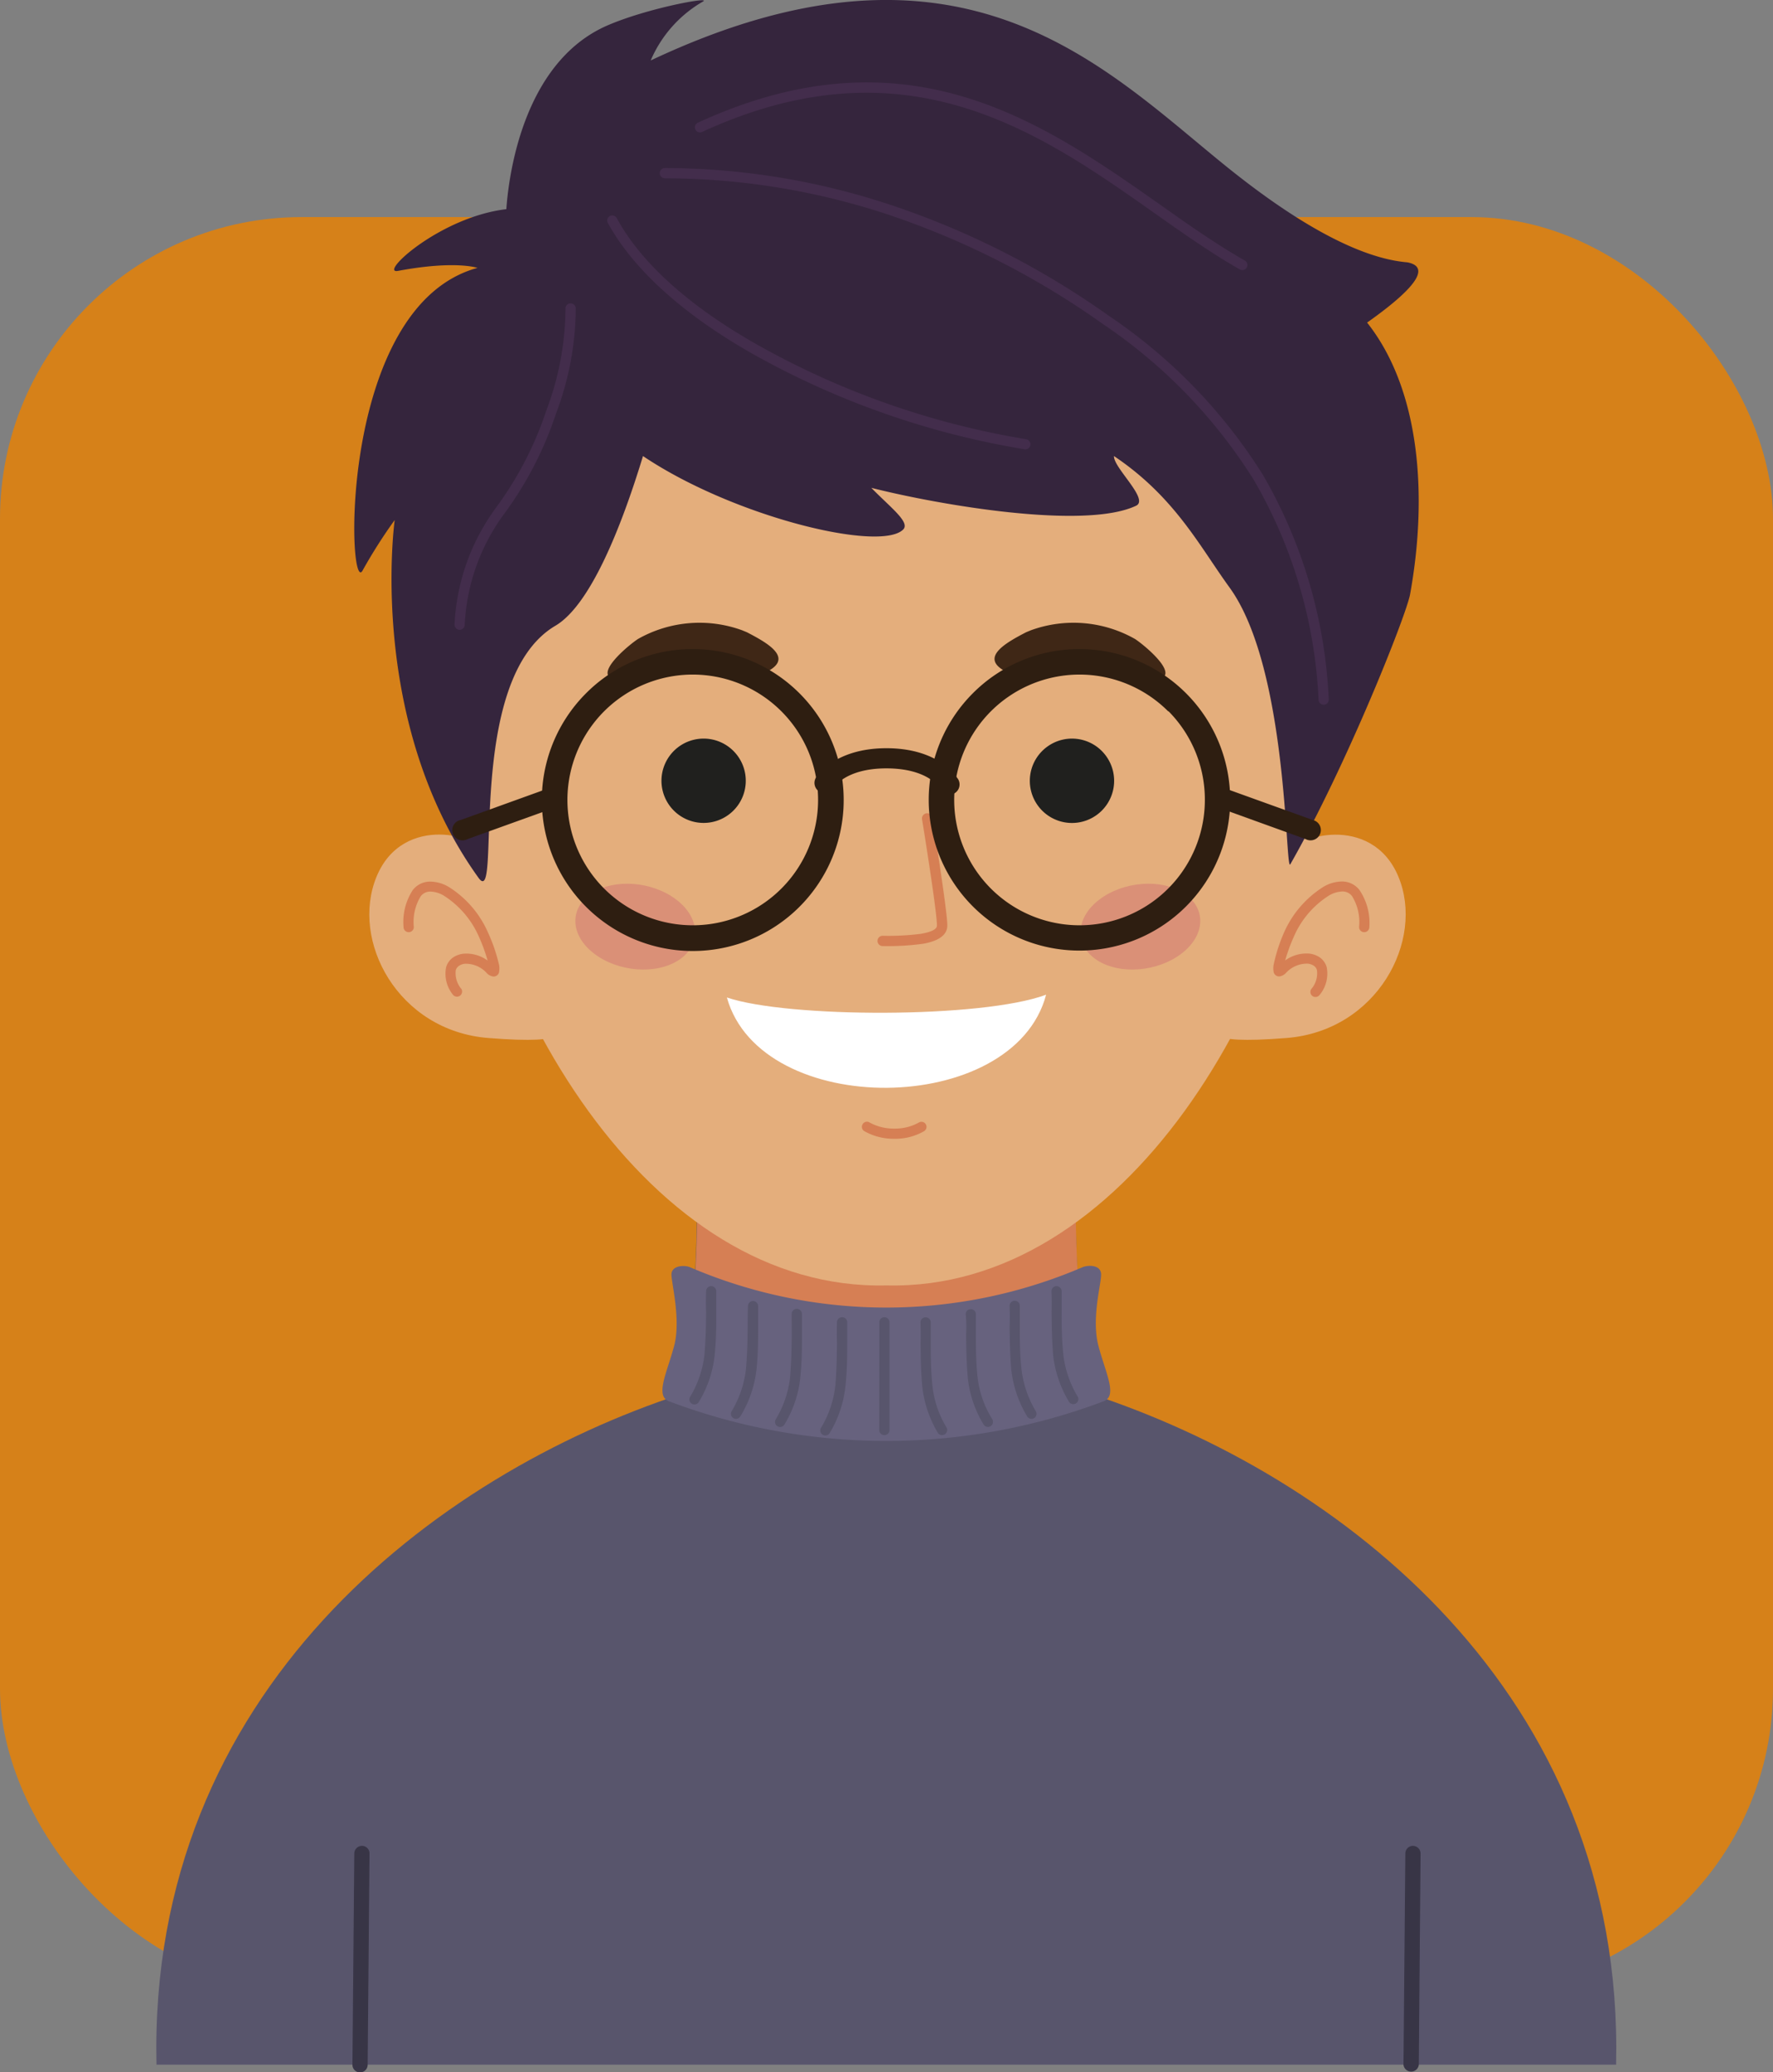 <svg xmlns="http://www.w3.org/2000/svg" viewBox="0 0 172.45 201.52"><rect x="0" y="0" width="172.45" height="201.52" fill="#808080" stroke="none"/><defs><style>.cls-1{fill:#d68119;}.cls-2{fill:#58556c;}.cls-10,.cls-11,.cls-12,.cls-13,.cls-2,.cls-3,.cls-4,.cls-5,.cls-6,.cls-7,.cls-8,.cls-9{fill-rule:evenodd;}.cls-3{fill:#e4ae7c;}.cls-4{fill:#d67f54;}.cls-5{fill:#20201e;}.cls-6{fill:#da9077;}.cls-7{fill:#3f2716;}.cls-8{fill:#35253d;}.cls-9{fill:#2e1e11;}.cls-10{fill:#fff;}.cls-11{fill:#67627e;}.cls-12{fill:#383546;}.cls-13{fill:#432d4c;}</style></defs><g id="Layer_2" data-name="Layer 2"><g id="OBJECTS"><rect class="cls-1" y="21.11" width="172.45" height="172.45" rx="29.34"/><path class="cls-2" d="M86.22,200.78h-71c-.82-36.3,27.11-57.37,51.09-65.23,1.94-10.13,1.44-23.26,1.44-23.26h36.9s-.49,13.13,1.45,23.26c24,7.86,51.91,28.93,51.09,65.23Z"/><path class="cls-3" d="M47.15,83.17C47,81.28,39.21,79,36.63,85.24s2.07,15,10.86,15.7,6.21-.86,6.21-.86Z"/><path class="cls-3" d="M125.49,83.17c.17-1.89,7.93-4.14,10.52,2.07s-2.07,15-10.87,15.7-6.21-.86-6.21-.86Z"/><path class="cls-4" d="M104.9,125.31c-8,15.28-28.56,16.87-37.39.59.23-3.33.3-6.47.32-8.89h36.79C104.63,119.29,104.7,122.2,104.9,125.31Z"/><path class="cls-3" d="M86.22,125c-45.77,1.1-68.88-111.78,0-108.88C155.11,13.22,132,126.1,86.22,125Z"/><path class="cls-5" d="M70.85,72.61a4.1,4.1,0,1,1-5.74.92A4.1,4.1,0,0,1,70.85,72.61Z"/><path class="cls-5" d="M101.86,72.61a4.1,4.1,0,1,0,5.73.92A4.09,4.09,0,0,0,101.86,72.61Z"/><path class="cls-6" d="M65.79,87.49c2.34,1.79,2.44,4.42.23,5.87s-5.9,1.16-8.24-.63-2.43-4.42-.22-5.87S63.45,85.7,65.79,87.49Z"/><path class="cls-6" d="M106.91,87.49c-2.33,1.79-2.43,4.42-.22,5.87s5.89,1.16,8.23-.63,2.44-4.42.23-5.87S109.25,85.7,106.91,87.49Z"/><path class="cls-7" d="M72.64,61.48l-.46-.19a12.13,12.13,0,0,0-10.13.85c-.74.48-3.63,2.82-2.81,3.68.33.09,3.21-1.38,4.06-1.65a11.38,11.38,0,0,1,3.77-.51,10.31,10.31,0,0,1,3.46.7l.29.13c2.42,1.17,2.2,1.92,3.85.79C77.2,63.94,74.59,62.49,72.64,61.48Z"/><path class="cls-7" d="M99.81,61.48l.46-.19a12.13,12.13,0,0,1,10.13.85c.74.48,3.63,2.82,2.81,3.68-.33.09-3.21-1.38-4.06-1.65a11.38,11.38,0,0,0-3.77-.51,10.31,10.31,0,0,0-3.46.7l-.3.13c-2.41,1.17-2.19,1.92-3.84.79C95.25,63.94,97.86,62.49,99.81,61.48Z"/><path class="cls-4" d="M84.07,110a.49.49,0,0,1-.17-.67.48.48,0,0,1,.67-.18,4.85,4.85,0,0,0,2.42.6,4.72,4.72,0,0,0,2.38-.59.49.49,0,1,1,.51.84,5.58,5.58,0,0,1-2.89.74A5.79,5.79,0,0,1,84.07,110Z"/><path class="cls-4" d="M85.85,92a.5.5,0,0,1,0-1,25,25,0,0,0,3.71-.19c.91-.16,1.57-.4,1.57-.81,0-1.43-1.44-10.31-1.45-10.33a.5.5,0,0,1,1-.16s1.46,9,1.46,10.49c0,1-1,1.55-2.39,1.78A25,25,0,0,1,85.85,92Z"/><path class="cls-4" d="M133.19,90.15a.5.5,0,0,1-1,0,4.79,4.79,0,0,0-.68-3,1.15,1.15,0,0,0-.92-.46,2.71,2.71,0,0,0-1.35.41,8.91,8.91,0,0,0-3.4,4,17.06,17.06,0,0,0-.84,2.3,3.52,3.52,0,0,1,2.31-.67,2.25,2.25,0,0,1,1.07.38,1.77,1.77,0,0,1,.66.94,3.24,3.24,0,0,1-.68,2.69.51.51,0,0,1-.69.13.5.5,0,0,1-.13-.69,2.33,2.33,0,0,0,.55-1.85.76.76,0,0,0-.29-.41,1.34,1.34,0,0,0-.59-.21,2.78,2.78,0,0,0-2.12.89,1.07,1.07,0,0,1-.5.32.54.54,0,0,1-.72-.48v0a1.84,1.84,0,0,1,0-.57,15.64,15.64,0,0,1,1-3.14,10,10,0,0,1,3.82-4.47,3.59,3.59,0,0,1,1.86-.54,2.13,2.13,0,0,1,1.67.82A5.69,5.69,0,0,1,133.19,90.15Z"/><path class="cls-4" d="M40.25,90.15a.5.5,0,0,1-1,0,5.69,5.69,0,0,1,.9-3.6,2.13,2.13,0,0,1,1.67-.82,3.59,3.59,0,0,1,1.86.54,9.93,9.93,0,0,1,3.81,4.47,15.79,15.79,0,0,1,1.06,3.14,1.84,1.84,0,0,1,0,.57v0a.53.53,0,0,1-.71.48,1,1,0,0,1-.51-.32,2.74,2.74,0,0,0-2.11-.89,1.29,1.29,0,0,0-.59.21.83.83,0,0,0-.3.41,2.39,2.39,0,0,0,.56,1.85.5.5,0,0,1-.82.56,3.24,3.24,0,0,1-.68-2.69,1.77,1.77,0,0,1,.66-.94,2.25,2.25,0,0,1,1.07-.38,3.52,3.52,0,0,1,2.31.67,17.06,17.06,0,0,0-.84-2.3,9,9,0,0,0-3.4-4,2.71,2.71,0,0,0-1.35-.41,1.15,1.15,0,0,0-.92.46A4.79,4.79,0,0,0,40.25,90.15Z"/><path class="cls-8" d="M136.88,25.51c1.9.36,1.65,1.93-3.91,5.86,5.14,6.48,5.93,16.77,4.18,26.43-.38,2.06-6.18,16.67-11.65,26.25-.51.89-.17-19-5.91-26.92-2.91-4-5.31-8.8-11.24-12.78-.06,1.13,3.46,4.21,2.15,4.83-5,2.37-19.2-.08-25.75-1.74,1.89,1.94,3.81,3.35,3.09,4.06-2.26,2.21-16.5-1.24-25.3-7.15-2.13,7-5.14,14.51-8.52,16.5C45,66.17,48.91,88.67,46.54,85.36c-10.9-15.16-8.15-34.79-8.15-34.79a50,50,0,0,0-3.09,4.85c-1.51,3.13-2.53-25.64,11.14-29.37,0,0-2.16-.75-7.71.29-2,.39,4-5.23,10.52-6C49.44,17.55,50.7,6.18,59,2.51,62.87.81,69.19-.35,68.39.14a12.07,12.07,0,0,0-5.1,5.74c30.43-14.36,44.27.9,56.19,10.47C123.09,19.24,130.72,25,136.88,25.51Z"/><path class="cls-9" d="M67.41,63.12A14.68,14.68,0,1,1,57,67.42a14.59,14.59,0,0,1,10.37-4.3ZM76,69.17a12.19,12.19,0,1,0,3.57,8.62A12.18,12.18,0,0,0,76,69.17Z"/><path class="cls-9" d="M105,63.12a14.66,14.66,0,1,1-10.38,4.3A14.59,14.59,0,0,1,105,63.12Zm8.62,6.05a12.19,12.19,0,1,0,3.57,8.62A12.2,12.2,0,0,0,113.66,69.17Z"/><path class="cls-9" d="M53.54,76.59a1,1,0,1,1,.67,1.86L45.47,81.6a1,1,0,1,1-.66-1.86Z"/><path class="cls-9" d="M118.28,78.45a1,1,0,1,1,.66-1.86l8.74,3.15A1,1,0,1,1,127,81.6Z"/><path class="cls-9" d="M81.05,76.65a1,1,0,0,1-1.36.33,1,1,0,0,1-.33-1.36s1.69-2.86,6.86-2.86,6.86,2.85,6.86,2.86a1,1,0,1,1-1.69,1s-1.11-1.9-5.17-1.9S81.06,76.64,81.05,76.65Z"/><path class="cls-10" d="M101.75,96.73C95.52,99.05,76.58,99,70.7,97,74,108.85,98.59,108.66,101.75,96.73Z"/><path class="cls-11" d="M67.11,123.23c-.5-.22-1.81-.2-1.8.72s.93,4.4.26,6.93-1.88,4.85-.52,5.38a59.86,59.86,0,0,0,42.31,0c1.36-.53.18-2.72-.52-5.38s.26-5.94.26-6.93-1.3-.94-1.81-.72A48.41,48.41,0,0,1,67.11,123.23Z"/><path class="cls-12" d="M34.46,180.24a.75.75,0,0,1,.75-.74.73.73,0,0,1,.73.75l-.18,20.54a.74.74,0,0,1-1.48,0Z"/><path class="cls-12" d="M136.69,180.24a.74.74,0,0,1,.74-.74.75.75,0,0,1,.74.75L138,200.79a.75.75,0,0,1-1.49,0Z"/><path class="cls-2" d="M68.68,125.55a.49.49,0,0,1,.51-.48.51.51,0,0,1,.48.51c0,.68,0,1.31,0,2,0,1.32,0,2.65-.16,4.21a11,11,0,0,1-1.55,4.56.49.49,0,0,1-.83-.53,10.07,10.07,0,0,0,1.39-4.11c.13-1.58.15-2.86.16-4.13C68.65,126.87,68.66,126.21,68.68,125.55Z"/><path class="cls-2" d="M72.75,127a.49.49,0,0,1,.51-.48.5.5,0,0,1,.48.51c0,.67,0,1.31,0,1.95,0,1.31,0,2.64-.16,4.21A11.13,11.13,0,0,1,72,137.75a.49.49,0,1,1-.83-.53,10.22,10.22,0,0,0,1.39-4.11c.13-1.58.15-2.87.16-4.14C72.72,128.31,72.73,127.66,72.75,127Z"/><path class="cls-2" d="M77,127.78a.49.49,0,0,1,1,0c0,.68,0,1.32,0,2,0,1.31,0,2.64-.16,4.21a11,11,0,0,1-1.55,4.55.49.49,0,1,1-.83-.53,10.07,10.07,0,0,0,1.39-4.11c.13-1.57.14-2.86.16-4.13C77,129.1,77,128.45,77,127.78Z"/><path class="cls-2" d="M81.41,128.57a.5.5,0,0,1,.51-.48.49.49,0,0,1,.48.51c0,.68,0,1.31,0,2,0,1.31,0,2.65-.17,4.21a11.05,11.05,0,0,1-1.54,4.56.49.49,0,1,1-.83-.53,10.07,10.07,0,0,0,1.39-4.11c.13-1.58.14-2.87.16-4.13Q81.38,129.56,81.41,128.57Z"/><path class="cls-2" d="M102.27,125.58a.49.49,0,0,1,.48-.51.5.5,0,0,1,.51.48q0,1,0,2c0,1.27,0,2.55.16,4.13a10.07,10.07,0,0,0,1.39,4.11.49.49,0,0,1-.83.53,11.15,11.15,0,0,1-1.55-4.56c-.12-1.56-.14-2.89-.15-4.21C102.3,126.89,102.29,126.26,102.27,125.58Z"/><path class="cls-2" d="M98.2,127a.49.49,0,0,1,.48-.51.49.49,0,0,1,.51.48c0,.66,0,1.31,0,2,0,1.27,0,2.56.16,4.14a10.22,10.22,0,0,0,1.39,4.11.49.49,0,1,1-.83.53,11.3,11.3,0,0,1-1.55-4.56c-.13-1.57-.14-2.9-.16-4.21C98.23,128.34,98.22,127.7,98.2,127Z"/><path class="cls-2" d="M93.93,127.81a.48.48,0,0,1,.48-.5.49.49,0,0,1,.51.47c0,.67,0,1.32,0,2,0,1.27,0,2.56.16,4.13A9.75,9.75,0,0,0,96.51,138a.51.51,0,0,1-.16.69.5.5,0,0,1-.68-.16A11,11,0,0,1,94.13,134c-.13-1.57-.15-2.9-.16-4.21C94,129.13,94,128.49,93.93,127.81Z"/><path class="cls-2" d="M89.53,128.6a.5.5,0,0,1,1,0c0,.66,0,1.32,0,2,0,1.26,0,2.55.16,4.13a9.75,9.75,0,0,0,1.39,4.11.5.5,0,0,1-.84.53,11.22,11.22,0,0,1-1.54-4.56c-.13-1.56-.15-2.9-.16-4.21C89.56,129.91,89.55,129.28,89.53,128.6Z"/><path class="cls-2" d="M85.53,128.59a.49.49,0,0,1,.49-.5.5.5,0,0,1,.5.5l0,10.47a.5.5,0,0,1-1,0Z"/><path class="cls-13" d="M59.12,21.68a.49.49,0,1,1,.87-.47c2.73,5.05,8.39,9.5,14.92,13a79.64,79.64,0,0,0,24.89,8.5.5.5,0,0,1,.42.56.49.49,0,0,1-.56.42,80.66,80.66,0,0,1-25.22-8.6C67.76,31.5,62,26.92,59.12,21.68Z"/><path class="cls-13" d="M64.67,17.34a.5.5,0,0,1,0-1A70.1,70.1,0,0,1,86.85,20a80.32,80.32,0,0,1,21,10.71,51.69,51.69,0,0,1,15,15.49A47.72,47.72,0,0,1,129.24,68a.49.49,0,0,1-.46.53.5.5,0,0,1-.53-.46,46.73,46.73,0,0,0-6.3-21.4A50.69,50.69,0,0,0,107.26,31.5,79.74,79.74,0,0,0,86.54,20.92,69.28,69.28,0,0,0,64.67,17.34Z"/><path class="cls-13" d="M68.29,12.83a.48.48,0,0,1-.65-.24.49.49,0,0,1,.24-.66c20.36-9.37,33.61,0,45,8,2.82,2,5.53,3.89,8.2,5.41a.49.49,0,0,1-.49.86c-2.72-1.54-5.44-3.46-8.28-5.46C101.13,12.85,88.13,3.7,68.29,12.83Z"/><path class="cls-13" d="M55,30A.49.49,0,1,1,56,30a29.18,29.18,0,0,1-1.91,10.19,34.91,34.91,0,0,1-5,9.71,19.72,19.72,0,0,0-3.89,10.86.5.5,0,0,1-.5.49.51.51,0,0,1-.49-.51,20.8,20.8,0,0,1,4.1-11.46,34,34,0,0,0,4.85-9.42A28.29,28.29,0,0,0,55,30Z"/></g></g></svg>